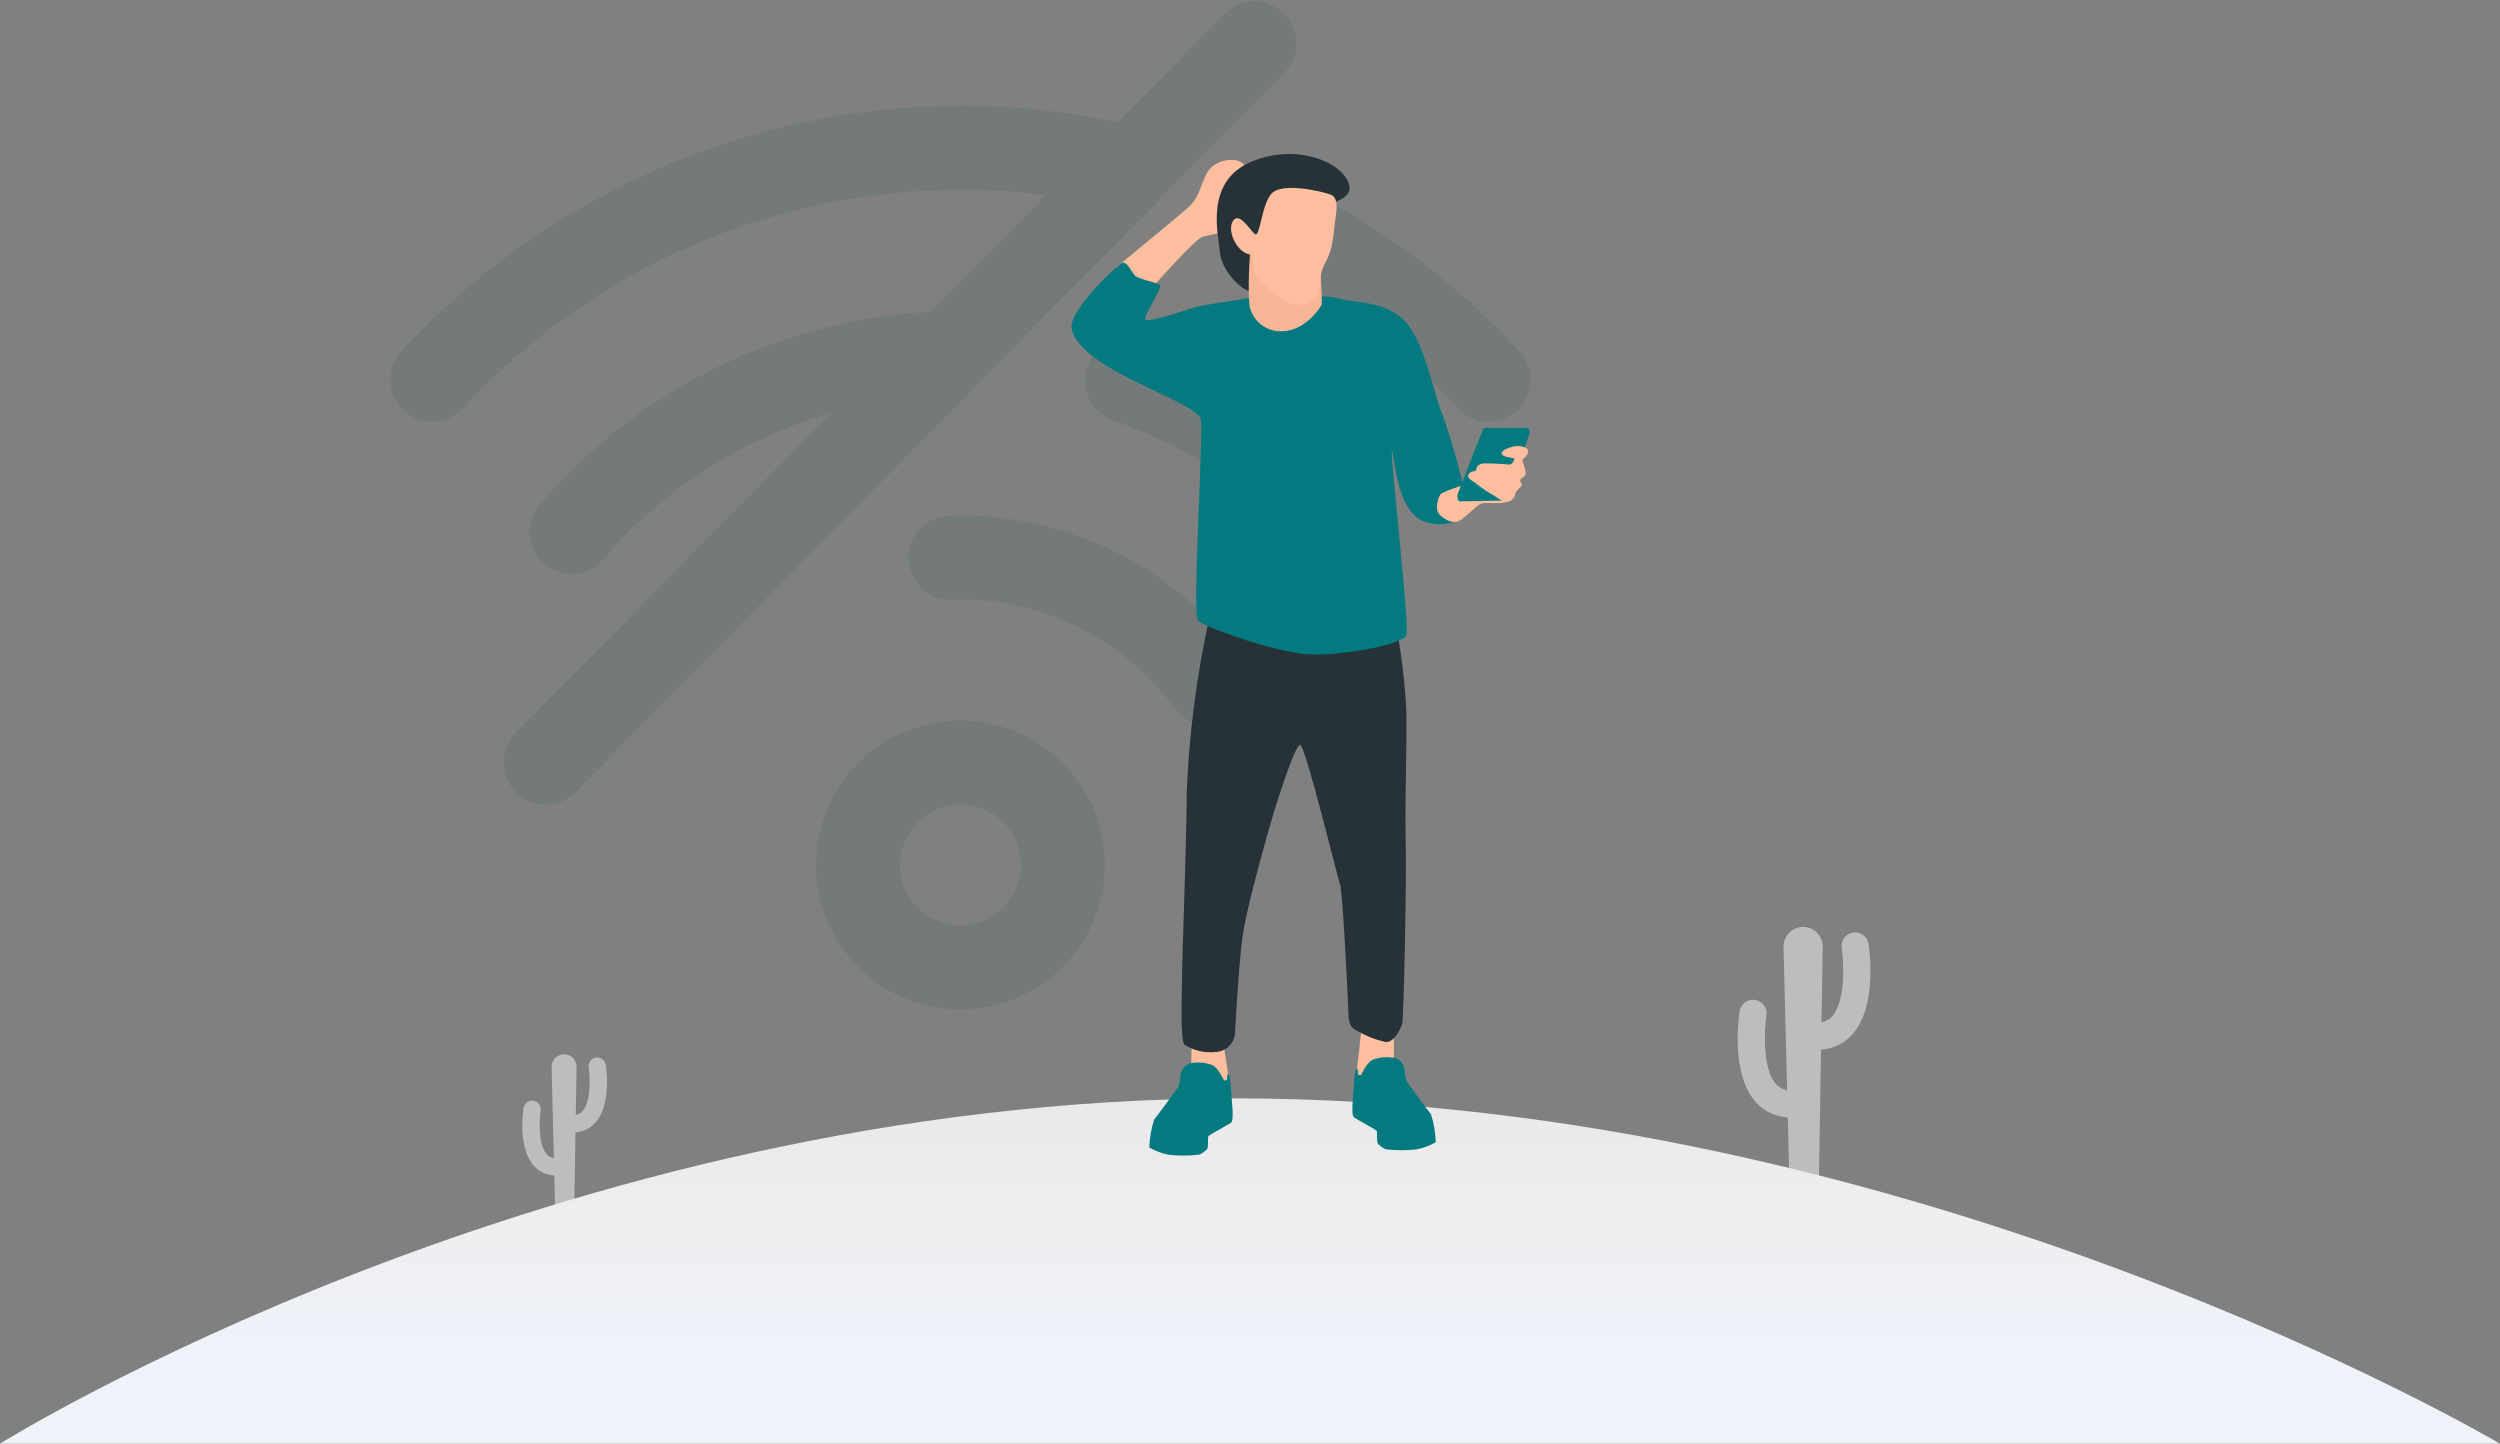 <svg width="1058" height="611" viewBox="0 0 1058 611" fill="none" xmlns="http://www.w3.org/2000/svg">
<rect x="0" y="0" width="1058" height="611" fill="#808080" stroke="none"/>
<g clip-path="url(#clip0_47_1133)">
<path opacity="0.05" d="M629.955 178.445C627.505 178.447 625.082 177.942 622.837 176.961C620.592 175.98 618.575 174.545 616.913 172.745C593.538 147.409 565.801 126.479 535.024 110.953C530.811 108.835 527.612 105.13 526.131 100.654C524.65 96.177 525.008 91.296 527.126 87.083C529.244 82.87 532.949 79.672 537.425 78.19C541.902 76.709 546.783 77.067 550.996 79.185C585.576 96.614 616.739 120.122 642.996 148.585C645.347 151.121 646.907 154.288 647.486 157.698C648.064 161.108 647.635 164.612 646.251 167.781C644.867 170.951 642.588 173.648 639.695 175.541C636.801 177.435 633.417 178.444 629.959 178.443L629.955 178.445ZM196.067 172.717C222.872 143.641 255.401 120.422 291.61 104.521C327.82 88.62 366.926 80.379 406.473 80.317C429.077 80.224 451.604 82.965 473.526 88.477C475.789 89.061 478.144 89.192 480.458 88.865C482.772 88.537 484.998 87.756 487.01 86.567C489.022 85.378 490.779 83.804 492.182 81.935C493.585 80.066 494.605 77.939 495.185 75.675C495.765 73.412 495.893 71.056 495.561 68.743C495.23 66.429 494.446 64.204 493.253 62.194C492.061 60.185 490.484 58.43 488.613 57.03C486.742 55.63 484.613 54.613 482.348 54.037C457.542 47.795 432.052 44.681 406.473 44.769C362.012 44.837 318.046 54.1 277.338 71.976C236.629 89.853 200.058 115.956 169.923 148.645C168.322 150.358 167.076 152.371 166.257 154.568C165.438 156.765 165.061 159.102 165.149 161.445C165.237 163.788 165.788 166.09 166.77 168.219C167.752 170.349 169.145 172.262 170.87 173.851C172.595 175.439 174.617 176.67 176.819 177.473C179.022 178.277 181.362 178.636 183.704 178.531C186.047 178.426 188.345 177.858 190.467 176.861C192.589 175.864 194.492 174.456 196.068 172.72L196.067 172.717ZM255.674 236.265C273.656 215.351 295.797 198.414 320.688 186.531C345.578 174.649 372.671 168.083 400.24 167.251C404.955 167.113 409.422 165.11 412.661 161.682C415.901 158.254 417.648 153.681 417.52 148.966C417.319 144.273 415.296 139.844 411.881 136.619C408.466 133.394 403.928 131.628 399.231 131.697C366.724 132.69 334.779 140.438 305.429 154.447C276.078 168.457 249.966 188.422 228.751 213.073C227.149 214.83 225.916 216.89 225.124 219.132C224.332 221.374 223.998 223.751 224.142 226.125C224.285 228.498 224.903 230.818 225.959 232.948C227.015 235.078 228.488 236.975 230.29 238.526C232.091 240.077 234.186 241.251 236.45 241.978C238.713 242.705 241.1 242.971 243.468 242.759C245.836 242.548 248.137 241.864 250.236 240.747C252.335 239.631 254.189 238.105 255.688 236.259L255.674 236.265ZM582.388 238.117C585.952 235.03 588.145 230.655 588.487 225.952C588.828 221.249 587.29 216.603 584.209 213.033C557.043 181.509 521.958 157.805 482.573 144.367C480.361 143.619 478.023 143.314 475.693 143.469C473.364 143.625 471.087 144.238 468.994 145.273C466.901 146.308 465.032 147.745 463.495 149.503C461.957 151.26 460.781 153.303 460.033 155.515C459.285 157.727 458.98 160.065 459.135 162.395C459.291 164.724 459.904 167.001 460.939 169.094C461.974 171.187 463.411 173.056 465.169 174.593C466.926 176.131 468.969 177.307 471.181 178.055C504.563 189.451 534.295 209.559 557.302 236.297C560.387 239.865 564.763 242.061 569.467 242.403C574.171 242.744 578.818 241.203 582.386 238.118L582.388 238.117ZM521.861 303.581C525.669 300.8 528.216 296.62 528.943 291.961C529.67 287.301 528.517 282.544 525.737 278.735C512.005 259.985 494.055 244.728 473.338 234.195C452.621 223.662 429.717 218.149 406.476 218.102C404.272 218.076 402.068 218.181 399.876 218.416C395.236 218.987 391.013 221.374 388.13 225.054C385.248 228.734 383.942 233.407 384.5 238.048C385.078 242.714 387.462 246.967 391.139 249.895C394.817 252.824 399.496 254.194 404.173 253.712C404.94 253.641 405.712 253.624 406.482 253.661C424.127 253.695 441.516 257.879 457.245 265.875C472.975 273.871 486.602 285.455 497.027 299.691C499.807 303.497 503.986 306.043 508.644 306.769C513.301 307.495 518.056 306.341 521.863 303.561L521.861 303.581ZM467.608 366.045C467.608 353.954 464.023 342.134 457.305 332.081C450.588 322.027 441.04 314.192 429.869 309.565C418.698 304.937 406.406 303.727 394.547 306.086C382.688 308.445 371.795 314.267 363.246 322.817C354.696 331.366 348.873 342.26 346.515 354.118C344.156 365.977 345.366 378.269 349.993 389.44C354.621 400.611 362.456 410.159 372.51 416.876C382.563 423.594 394.383 427.179 406.474 427.179C422.688 427.179 438.237 420.738 449.702 409.273C461.167 397.808 467.608 382.259 467.608 366.045ZM432.049 366.045C432.049 371.103 430.549 376.047 427.739 380.252C424.929 384.457 420.935 387.735 416.263 389.671C411.59 391.606 406.448 392.112 401.488 391.126C396.527 390.139 391.971 387.703 388.394 384.127C384.818 380.55 382.383 375.994 381.396 371.033C380.41 366.073 380.916 360.931 382.852 356.258C384.787 351.586 388.065 347.592 392.271 344.782C396.476 341.972 401.42 340.473 406.478 340.473C409.836 340.473 413.161 341.134 416.264 342.42C419.366 343.705 422.185 345.588 424.56 347.963C426.934 350.338 428.818 353.157 430.103 356.259C431.388 359.362 432.049 362.687 432.049 366.045ZM243.575 335.175L543.585 30.76C545.224 29.098 546.52 27.13 547.399 24.967C548.278 22.804 548.722 20.49 548.706 18.155C548.69 15.821 548.215 13.513 547.307 11.362C546.399 9.212 545.076 7.261 543.414 5.622C541.753 3.982 539.784 2.686 537.621 1.807C535.459 0.929 533.144 0.485 530.81 0.5C528.476 0.516 526.167 0.992 524.017 1.9C521.866 2.808 519.915 4.13 518.276 5.792L218.265 310.217C216.607 311.875 215.294 313.844 214.4 316.012C213.507 318.18 213.051 320.503 213.059 322.847C213.067 325.192 213.539 327.512 214.448 329.673C215.357 331.834 216.684 333.795 218.353 335.441C220.023 337.087 222.001 338.387 224.175 339.265C226.349 340.143 228.675 340.583 231.02 340.558C233.364 340.533 235.681 340.045 237.836 339.122C239.99 338.198 241.941 336.857 243.576 335.176L243.575 335.175Z" fill="black"/>
<path opacity="0.05" d="M629.955 178.445C627.505 178.447 625.082 177.942 622.837 176.961C620.592 175.98 618.575 174.545 616.913 172.745C593.538 147.409 565.801 126.479 535.024 110.953C530.811 108.835 527.612 105.13 526.131 100.654C524.65 96.177 525.008 91.296 527.126 87.083C529.244 82.87 532.949 79.672 537.425 78.19C541.902 76.709 546.783 77.067 550.996 79.185C585.576 96.614 616.739 120.122 642.996 148.585C645.347 151.121 646.907 154.288 647.486 157.698C648.064 161.108 647.635 164.612 646.251 167.781C644.867 170.951 642.588 173.648 639.695 175.541C636.801 177.435 633.417 178.444 629.959 178.443L629.955 178.445ZM196.067 172.717C222.872 143.641 255.401 120.422 291.61 104.521C327.82 88.62 366.926 80.379 406.473 80.317C429.077 80.224 451.604 82.965 473.526 88.477C475.789 89.061 478.144 89.192 480.458 88.865C482.772 88.537 484.998 87.756 487.01 86.567C489.022 85.378 490.779 83.804 492.182 81.935C493.585 80.066 494.605 77.939 495.185 75.675C495.765 73.412 495.893 71.056 495.561 68.743C495.23 66.429 494.446 64.204 493.253 62.194C492.061 60.185 490.484 58.43 488.613 57.03C486.742 55.63 484.613 54.613 482.348 54.037C457.542 47.795 432.052 44.681 406.473 44.769C362.012 44.837 318.046 54.1 277.338 71.976C236.629 89.853 200.058 115.956 169.923 148.645C168.322 150.358 167.076 152.371 166.257 154.568C165.438 156.765 165.061 159.102 165.149 161.445C165.237 163.788 165.788 166.09 166.77 168.219C167.752 170.349 169.145 172.262 170.87 173.851C172.595 175.439 174.617 176.67 176.819 177.473C179.022 178.277 181.362 178.636 183.704 178.531C186.047 178.426 188.345 177.858 190.467 176.861C192.589 175.864 194.492 174.456 196.068 172.72L196.067 172.717ZM255.674 236.265C273.656 215.351 295.797 198.414 320.688 186.531C345.578 174.649 372.671 168.083 400.24 167.251C404.955 167.113 409.422 165.11 412.661 161.682C415.901 158.254 417.648 153.681 417.52 148.966C417.319 144.273 415.296 139.844 411.881 136.619C408.466 133.394 403.928 131.628 399.231 131.697C366.724 132.69 334.779 140.438 305.429 154.447C276.078 168.457 249.966 188.422 228.751 213.073C227.149 214.83 225.916 216.89 225.124 219.132C224.332 221.374 223.998 223.751 224.142 226.125C224.285 228.498 224.903 230.818 225.959 232.948C227.015 235.078 228.488 236.975 230.29 238.526C232.091 240.077 234.186 241.251 236.45 241.978C238.713 242.705 241.1 242.971 243.468 242.759C245.836 242.548 248.137 241.864 250.236 240.747C252.335 239.631 254.189 238.105 255.688 236.259L255.674 236.265ZM582.388 238.117C585.952 235.03 588.145 230.655 588.487 225.952C588.828 221.249 587.29 216.603 584.209 213.033C557.043 181.509 521.958 157.805 482.573 144.367C480.361 143.619 478.023 143.314 475.693 143.469C473.364 143.625 471.087 144.238 468.994 145.273C466.901 146.308 465.032 147.745 463.495 149.503C461.957 151.26 460.781 153.303 460.033 155.515C459.285 157.727 458.98 160.065 459.135 162.395C459.291 164.724 459.904 167.001 460.939 169.094C461.974 171.187 463.411 173.056 465.169 174.593C466.926 176.131 468.969 177.307 471.181 178.055C504.563 189.451 534.295 209.559 557.302 236.297C560.387 239.865 564.763 242.061 569.467 242.403C574.171 242.744 578.818 241.203 582.386 238.118L582.388 238.117ZM521.861 303.581C525.669 300.8 528.216 296.62 528.943 291.961C529.67 287.301 528.517 282.544 525.737 278.735C512.005 259.985 494.055 244.728 473.338 234.195C452.621 223.662 429.717 218.149 406.476 218.102C404.272 218.076 402.068 218.181 399.876 218.416C395.236 218.987 391.013 221.374 388.13 225.054C385.248 228.734 383.942 233.407 384.5 238.048C385.078 242.714 387.462 246.967 391.139 249.895C394.817 252.824 399.496 254.194 404.173 253.712C404.94 253.641 405.712 253.624 406.482 253.661C424.127 253.695 441.516 257.879 457.245 265.875C472.975 273.871 486.602 285.455 497.027 299.691C499.807 303.497 503.986 306.043 508.644 306.769C513.301 307.495 518.056 306.341 521.863 303.561L521.861 303.581ZM467.608 366.045C467.608 353.954 464.023 342.134 457.305 332.081C450.588 322.027 441.04 314.192 429.869 309.565C418.698 304.937 406.406 303.727 394.547 306.086C382.688 308.445 371.795 314.267 363.246 322.817C354.696 331.366 348.873 342.26 346.515 354.118C344.156 365.977 345.366 378.269 349.993 389.44C354.621 400.611 362.456 410.159 372.51 416.876C382.563 423.594 394.383 427.179 406.474 427.179C422.688 427.179 438.237 420.738 449.702 409.273C461.167 397.808 467.608 382.259 467.608 366.045ZM432.049 366.045C432.049 371.103 430.549 376.047 427.739 380.252C424.929 384.457 420.935 387.735 416.263 389.671C411.59 391.606 406.448 392.112 401.488 391.126C396.527 390.139 391.971 387.703 388.394 384.127C384.818 380.55 382.383 375.994 381.396 371.033C380.41 366.073 380.916 360.931 382.852 356.258C384.787 351.586 388.065 347.592 392.271 344.782C396.476 341.972 401.42 340.473 406.478 340.473C409.836 340.473 413.161 341.134 416.264 342.42C419.366 343.705 422.185 345.588 424.56 347.963C426.934 350.338 428.818 353.157 430.103 356.259C431.388 359.362 432.049 362.687 432.049 366.045ZM243.575 335.175L543.585 30.76C545.224 29.098 546.52 27.13 547.399 24.967C548.278 22.804 548.722 20.49 548.706 18.155C548.69 15.821 548.215 13.513 547.307 11.362C546.399 9.212 545.076 7.261 543.414 5.622C541.753 3.982 539.784 2.686 537.621 1.807C535.459 0.929 533.144 0.485 530.81 0.5C528.476 0.516 526.167 0.992 524.017 1.9C521.866 2.808 519.915 4.13 518.276 5.792L218.265 310.217C216.607 311.875 215.294 313.844 214.4 316.012C213.507 318.18 213.051 320.503 213.059 322.847C213.067 325.192 213.539 327.512 214.448 329.673C215.357 331.834 216.684 333.795 218.353 335.441C220.023 337.087 222.001 338.387 224.175 339.265C226.349 340.143 228.675 340.583 231.02 340.558C233.364 340.533 235.681 340.045 237.836 339.122C239.99 338.198 241.941 336.857 243.576 335.176L243.575 335.175Z" fill="#037A80"/>
<path d="M790.744 399.357C790.49 397.871 789.662 396.545 788.438 395.666C787.214 394.786 785.693 394.424 784.204 394.657C782.715 394.89 781.377 395.699 780.48 396.911C779.583 398.122 779.199 399.638 779.411 401.13C780.233 406.473 781.283 423.207 775.511 429.944C774.33 431.366 772.677 432.316 770.853 432.621L771.378 400.748C771.403 399.641 771.206 398.54 770.798 397.51C770.391 396.48 769.781 395.543 769.005 394.752C768.229 393.962 767.303 393.335 766.281 392.909C765.259 392.482 764.162 392.265 763.054 392.27C761.947 392.274 760.852 392.5 759.833 392.935C758.814 393.37 757.893 394.004 757.124 394.801C756.354 395.598 755.753 396.54 755.353 397.573C754.954 398.606 754.766 399.709 754.8 400.816L756.3 461.306C754.404 461.037 752.676 460.075 751.448 458.606C745.672 451.872 746.722 435.138 747.548 429.792C747.676 429.043 747.654 428.276 747.483 427.535C747.312 426.794 746.996 426.095 746.552 425.478C746.109 424.861 745.547 424.338 744.899 423.939C744.252 423.541 743.532 423.276 742.781 423.158C742.03 423.041 741.263 423.074 740.525 423.255C739.787 423.437 739.092 423.763 738.481 424.215C737.87 424.667 737.355 425.237 736.966 425.89C736.577 426.543 736.322 427.266 736.215 428.019C735.803 430.651 732.488 454.085 742.731 466.053C744.453 468.076 746.57 469.726 748.954 470.898C751.338 472.071 753.937 472.743 756.59 472.872L757.242 499.201H769.759L770.666 444.194C773.268 444.033 775.811 443.348 778.142 442.181C780.473 441.014 782.545 439.388 784.233 437.402C794.461 425.427 791.154 401.996 790.744 399.357Z" fill="#BDBDBD"/>
<path d="M256.344 450.627C256.195 449.669 255.671 448.81 254.887 448.238C254.104 447.667 253.126 447.429 252.168 447.579C251.21 447.729 250.35 448.253 249.779 449.036C249.207 449.819 248.97 450.797 249.119 451.755C249.644 455.165 250.312 465.83 246.63 470.123C245.877 471.027 244.825 471.63 243.664 471.823L244.005 451.505C244.011 450.806 243.879 450.112 243.614 449.463C243.35 448.815 242.96 448.226 242.466 447.73C241.972 447.234 241.385 446.841 240.738 446.574C240.091 446.307 239.398 446.171 238.698 446.174C237.998 446.177 237.306 446.319 236.661 446.591C236.017 446.864 235.433 447.262 234.943 447.762C234.454 448.263 234.069 448.855 233.81 449.505C233.551 450.156 233.424 450.851 233.436 451.55L234.39 490.109C233.182 489.938 232.079 489.325 231.297 488.387C227.615 484.095 228.283 473.426 228.808 470.02C228.958 469.062 228.721 468.084 228.149 467.301C227.578 466.517 226.718 465.993 225.76 465.843C224.802 465.694 223.824 465.931 223.041 466.502C222.257 467.074 221.733 467.933 221.583 468.891C221.32 470.568 219.197 485.509 225.736 493.137C226.833 494.427 228.183 495.478 229.703 496.226C231.222 496.973 232.879 497.4 234.57 497.481L234.986 514.266H242.964L243.544 479.199C245.203 479.096 246.824 478.66 248.31 477.916C249.797 477.172 251.118 476.136 252.194 474.869C258.702 467.247 256.622 452.327 256.344 450.627Z" fill="#BDBDBD"/>
<path d="M522.779 464.83C811.5 464.83 1057.93 610.952 1057.93 610.952H0C0 610.952 234.055 464.83 522.779 464.83Z" fill="url(#paint0_linear_47_1133)"/>
<path d="M589.976 433.841C589.976 433.841 589.737 447.902 589.976 449.31C590.215 450.718 584.476 458.959 582.134 458.594C579.476 458.356 576.872 457.705 574.415 456.665C573.732 455.884 574.036 454.039 574.274 452.352C574.512 450.665 576.274 435.352 576.274 434.568C576.274 433.784 587.354 431.703 589.976 433.841Z" fill="#FFBE9D"/>
<path d="M580.878 448.502C577.942 450.087 576.292 454.915 575.878 454.98C575.464 455.045 574.677 454.922 574.677 454.445C574.677 453.968 574.798 452.358 574.262 452.358C573.726 452.358 573.125 454.983 573.01 458.799C572.895 462.615 571.534 471.718 573.01 472.877C573.938 473.603 582.435 478.066 582.674 478.677C582.913 479.288 582.492 483.451 583.208 484.105C583.924 484.759 585.595 486.372 586.909 486.434C591.052 486.89 595.233 486.89 599.377 486.434C602.266 485.868 605.045 484.841 607.607 483.392C607.48 479.361 606.798 475.367 605.58 471.523C604.448 470.272 596.28 459.057 595.617 458.042C594.884 456.514 594.497 454.844 594.482 453.15C594.401 452.013 594.014 450.919 593.361 449.985C592.708 449.051 591.814 448.311 590.774 447.844C587.484 447.065 584.036 447.294 580.878 448.502Z" fill="#037A80"/>
<path d="M504.271 441.973C504.271 441.973 504.271 450.157 504.036 451.574C503.801 452.991 509.543 461.223 511.878 460.858C514.536 460.618 517.141 459.967 519.598 458.927C520.28 458.146 519.98 456.298 519.734 454.614C519.488 452.93 517.978 443.49 517.978 442.705C517.978 441.92 506.863 439.835 504.271 441.973Z" fill="#FFBE9D"/>
<path d="M511.83 261.274C506.475 285.47 503.263 310.092 502.23 334.853C502.23 354.969 500.218 406.246 500.218 414.041C500.218 421.836 499.38 441.171 501.391 442.177C505.279 444.654 509.9 445.72 514.48 445.198C516.716 445.096 518.825 444.128 520.359 442.499C521.894 440.869 522.735 438.707 522.703 436.469C522.87 432.777 524.381 406.26 525.892 396.021C527.403 385.782 532.772 366.037 536.298 353.336C539.824 340.635 548.048 315.094 550.23 315.193C552.412 315.292 566.003 371.244 567.13 374.414C568.257 377.584 570.421 422.636 570.56 426.42C570.699 430.204 570.56 433.843 572.947 435.384C577.065 438.022 581.614 439.918 586.387 440.984C590.168 441.267 592.687 435.243 593.387 433.422C594.087 431.601 595.327 371.34 594.88 354.807C594.433 338.274 595.739 307.448 594.98 297.396C594.154 285.26 592.56 273.188 590.207 261.254C588.615 256.743 511.83 261.274 511.83 261.274Z" fill="#263238"/>
<path d="M488.355 120.855C491.526 117.333 506.323 100.655 509.262 100.055C512.201 99.455 519.345 98.173 520.94 96.533C522.535 94.893 529.273 73.726 526.607 69.877C523.941 66.028 513.65 67.122 510.521 73.672C507.392 80.222 507.558 83.655 502.41 88.18C497.262 92.705 474.833 111.045 472.746 112.896C470.659 114.747 474.792 123.749 478.075 125.31C481.358 126.871 488.355 120.855 488.355 120.855Z" fill="#FFBE9D"/>
<path d="M529.244 125.935C521.682 127.521 509.127 128.864 504.974 130.204C500.821 131.544 484.486 137.279 484.608 134.838C484.73 132.397 492.171 121.67 490.827 120.569C489.483 119.468 481.437 118.131 480.097 116.423C478.757 114.715 476.926 110.695 475.097 111.179C473.268 111.663 452.058 131.422 453.511 138.984C456.921 156.813 507.041 169.807 508.201 177.584C509.361 185.361 504.314 259.922 507.059 262.667C509.804 265.412 538.85 275.934 553.487 276.847C568.124 277.76 593.802 272.664 595.203 268.811C596.604 264.958 588.06 190.875 589.066 190.875C590.072 190.875 590.338 214.197 601.487 220.228C604.645 221.581 608.103 222.079 611.515 221.672C614.927 221.265 618.171 219.967 620.922 217.909C622.859 215.709 614.004 184.709 610.011 174.266C606.018 163.823 602.169 142.216 593.111 134.537C584.053 126.858 571.258 128.174 566.857 126.371C562.456 124.568 547.678 125.859 543.957 125.471C539.048 125.36 534.136 125.515 529.244 125.935Z" fill="#037A80"/>
<path d="M623.686 203.888C623.686 203.888 610.651 207.829 609.635 209.183C608.619 210.537 606.812 215.961 609.635 218.222C612.458 220.483 615.558 222.174 618.909 219.566C622.26 216.958 625.316 213.449 627.252 213.006C629.188 212.563 634.981 213.395 637.413 212.44C639.845 211.485 644.457 193.046 642.596 191.931C640.735 190.816 623.686 203.888 623.686 203.888Z" fill="#FFBE9D"/>
<path d="M529.312 123.446C525.104 122.573 516.983 114.632 516.24 106.562C515.513 98.696 509.731 76.602 529.861 68.313C548.747 60.532 568.181 68.535 570.974 78.129C573.582 87.086 551.413 87.488 543.285 93.322C535.157 99.156 534.604 103.029 532.576 102.105C530.548 101.181 529.312 123.446 529.312 123.446Z" fill="#263238"/>
<path d="M528.972 107.699C528.706 111.299 527.799 128.719 529.313 131.283C530.298 134.027 532.146 136.378 534.58 137.982C537.014 139.587 539.903 140.359 542.813 140.183C552.466 139.883 558.726 130.227 559.254 129.099C559.782 127.971 558.654 114.015 558.654 111.679C558.654 109.343 545.697 103.837 540.481 103.979C535.265 104.121 529.21 104.31 528.972 107.699Z" fill="#F7B796"/>
<path d="M529.864 107.747C530.951 107.716 529.664 114.355 531.64 116.523C533.616 118.691 542.209 130.008 551.279 128.9C559.121 127.945 558.006 121.177 559.138 115.6C560.161 110.54 563.431 110.1 564.593 96.895C565.036 91.781 567.454 83.778 563.014 82.295C558.574 80.812 541.914 76.87 537.783 82.295C533.652 87.72 533.244 100.738 531.076 99.06C528.908 97.382 524.369 89.199 521.706 93.635C519.043 98.071 524.034 107.917 529.864 107.747Z" fill="#FFBE9D"/>
<path d="M627.525 181.87L617.018 208.736C616.473 210.127 616.911 212.206 617.76 212.189L636.351 211.823C636.661 211.828 636.956 211.492 637.146 210.981L647.093 184.146C647.562 182.889 647.156 181.074 646.409 181.062L628.315 181.078C628.012 181.09 627.724 181.368 627.525 181.87Z" fill="#037A80"/>
<path d="M641.78 188.771C639.209 189.027 635.472 190.471 635.472 191.823C635.472 193.175 638.472 193.523 639.298 193.664C640.124 193.805 641.211 194.049 640.898 194.464C640.585 194.879 639.967 196.943 638.313 196.585C634.893 196.255 631.459 196.1 628.023 196.118C626.623 196.118 624.972 197.1 624.869 198.136C624.766 199.172 624.456 199.377 623.628 199.428C622.8 199.479 621.299 200.256 621.299 201.6C621.299 202.944 624.62 204.154 624.62 204.631C627.077 206.566 629.683 208.305 632.414 209.831C633.693 210.571 636.079 212.453 637.423 212.453C638.302 212.407 639.143 212.078 639.819 211.515C640.495 210.951 640.97 210.183 641.173 209.327C641.34 207.479 643.993 206.136 644.03 205.235C644.067 204.334 643.188 203.656 643.29 203.084C643.392 202.512 645.71 201.72 645.71 200.261C645.533 198.889 645.184 197.545 644.67 196.261C644.537 195.661 643.988 194.345 644.537 194.178C645.086 194.011 646.954 192.262 646.62 190.649C646.286 189.036 642.938 188.65 641.78 188.771Z" fill="#FFBE9D"/>
<path d="M513.114 450.764C516.05 452.349 517.697 457.177 518.114 457.242C518.531 457.307 519.314 457.181 519.314 456.707C519.314 456.233 519.194 454.62 519.733 454.62C520.272 454.62 520.865 457.245 520.984 461.064C521.103 464.883 522.461 473.983 520.984 475.142C520.057 475.868 511.56 480.331 511.321 480.942C511.082 481.553 511.498 485.715 510.786 486.37C510.074 487.025 508.399 488.637 507.086 488.695C502.943 489.151 498.762 489.151 494.62 488.695C491.731 488.129 488.951 487.103 486.389 485.654C486.521 481.622 487.209 477.628 488.435 473.785C489.57 472.533 497.735 461.316 498.397 460.303C499.128 458.776 499.514 457.107 499.529 455.414C499.608 454.276 499.995 453.182 500.648 452.247C501.301 451.312 502.195 450.571 503.236 450.105C506.52 449.329 509.962 449.559 513.113 450.767L513.114 450.764Z" fill="#037A80"/>
</g>
<defs>
<linearGradient id="paint0_linear_47_1133" x1="528.964" y1="431.66" x2="528.964" y2="568.284" gradientUnits="userSpaceOnUse">
<stop stop-color="#E5E5E5"/>
<stop offset="0.603" stop-color="#EEEEEF"/>
<stop offset="1" stop-color="#EEF2F9"/>
</linearGradient>
<clipPath id="clip0_47_1133">
<rect width="1057.93" height="610.453" fill="white" transform="translate(0 0.5)"/>
</clipPath>
</defs>
</svg>
